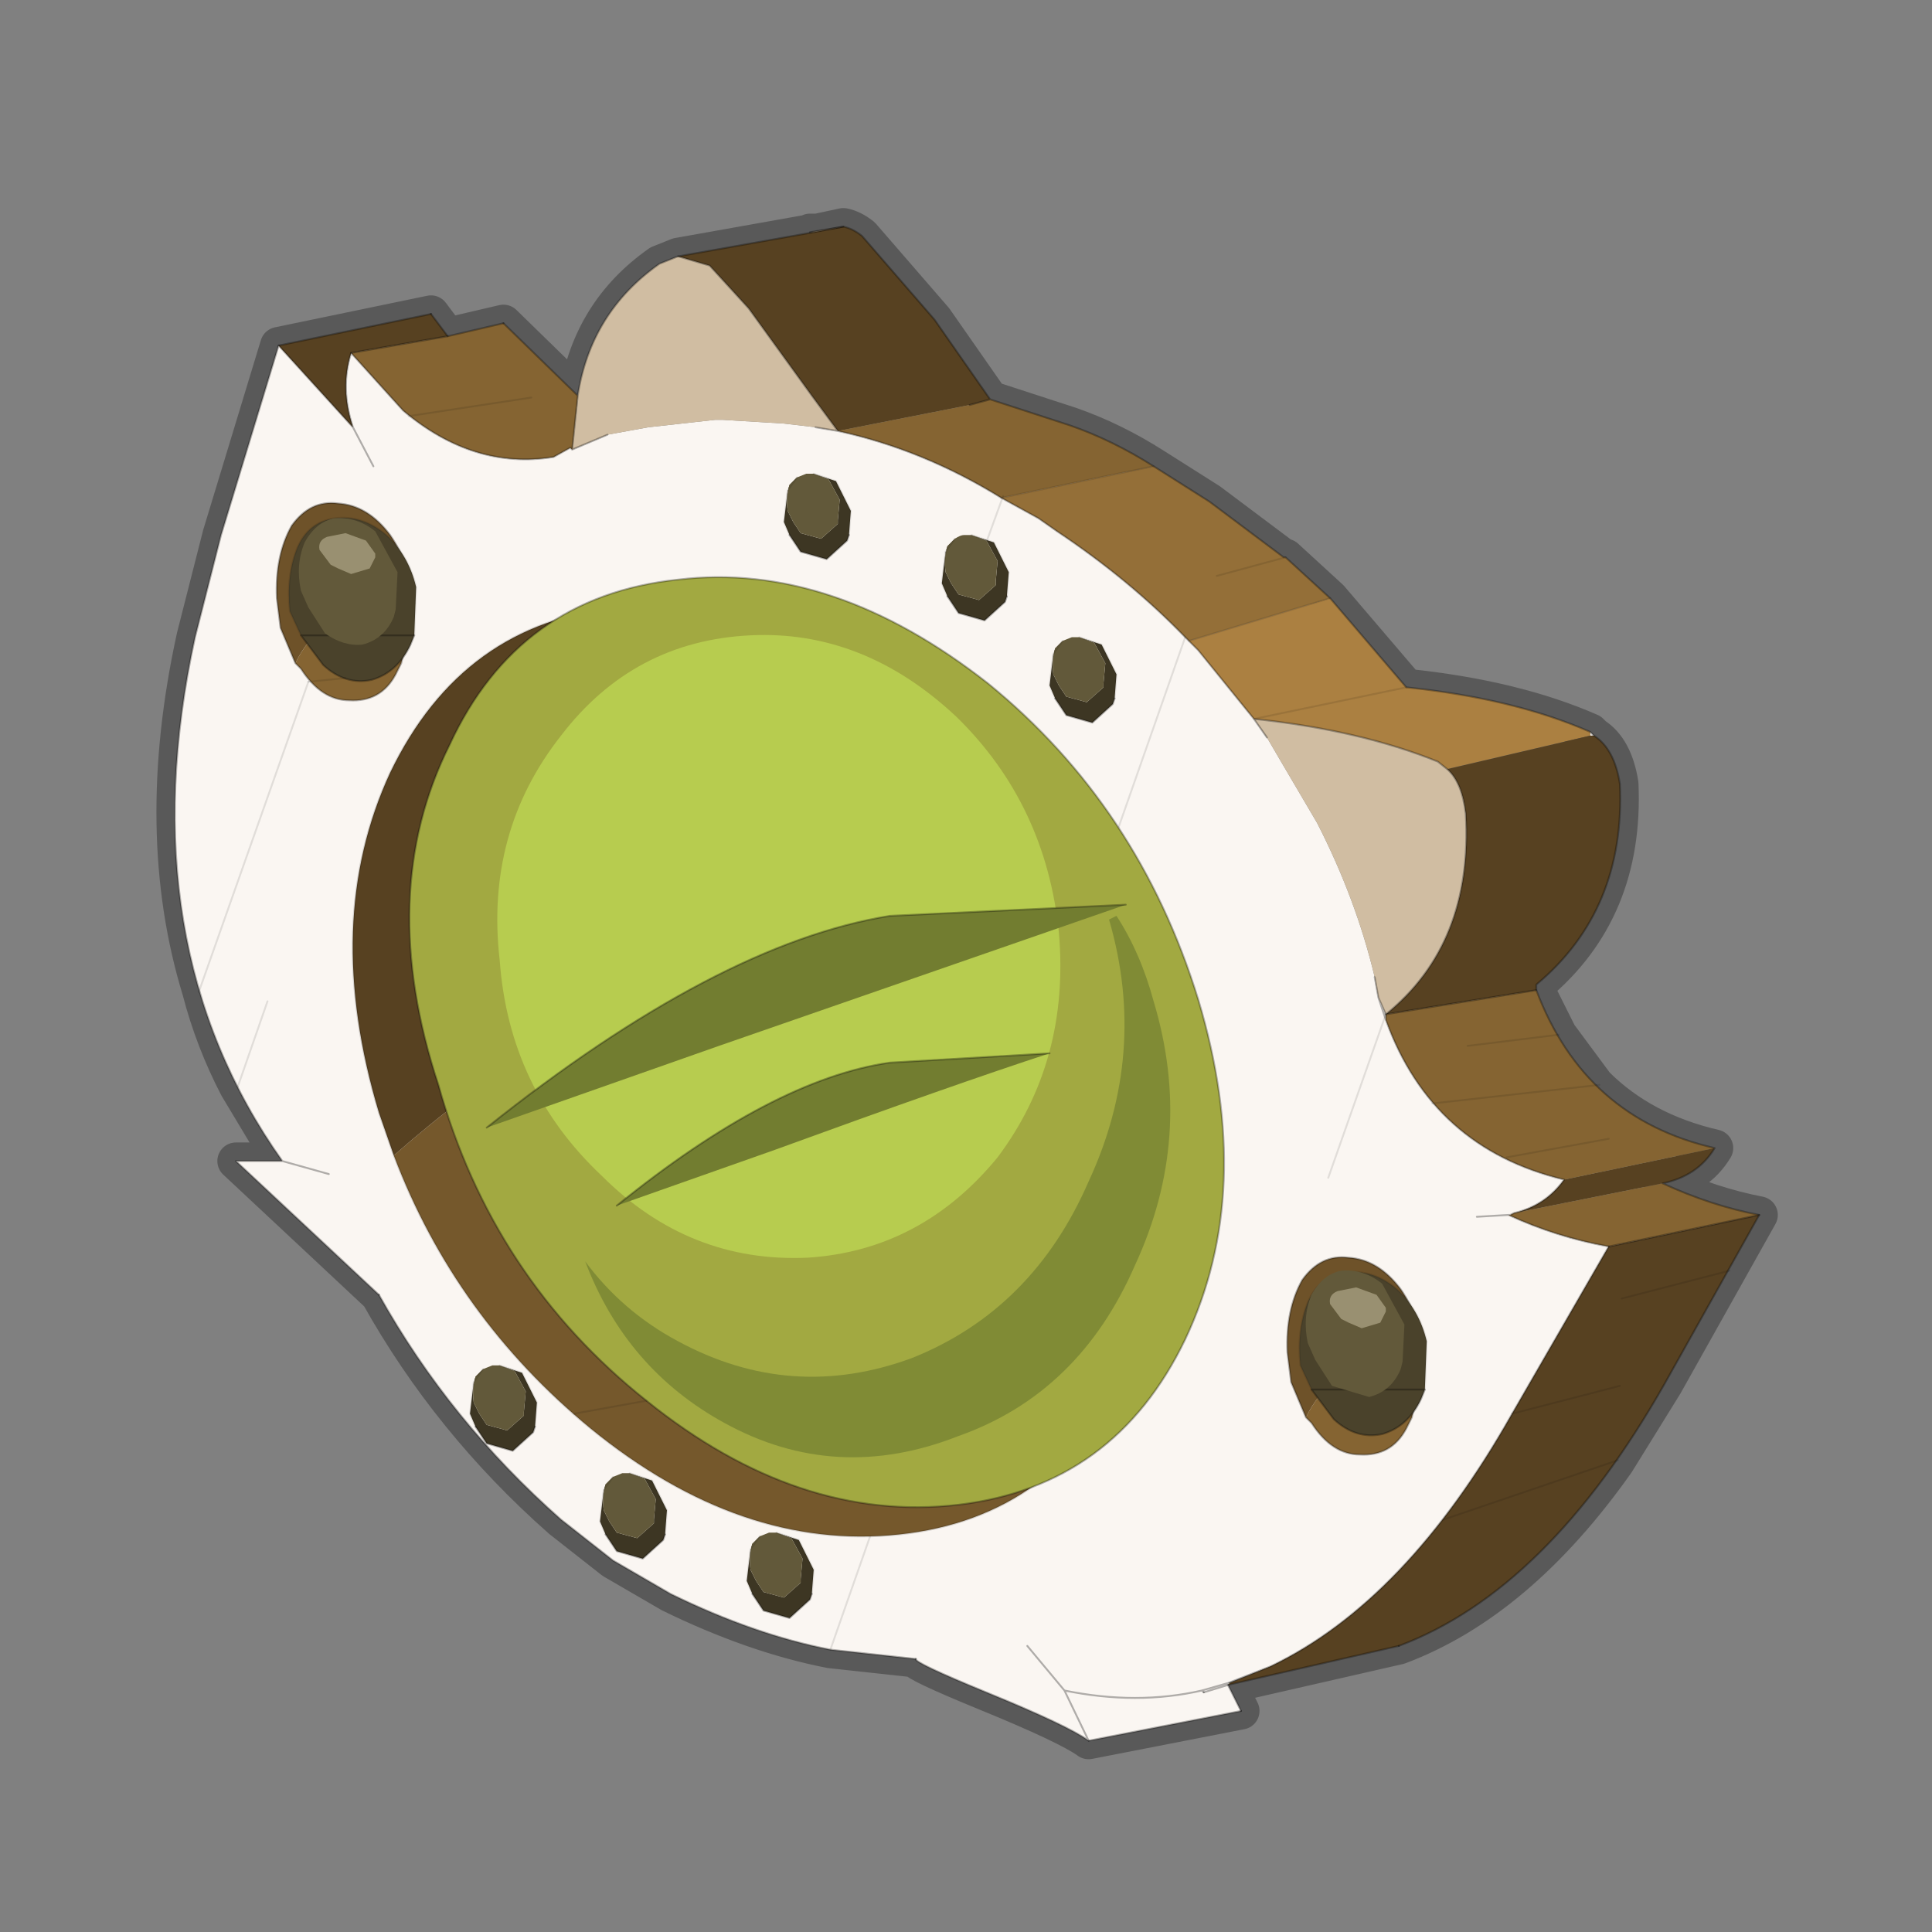 <?xml version="1.0" encoding="UTF-8" standalone="no"?>
<svg xmlns:xlink="http://www.w3.org/1999/xlink" height="520.0px" width="520.0px" xmlns="http://www.w3.org/2000/svg">
  <rect width="100%" height="100%" fill="#808080" stroke="none"/>
  <g transform="matrix(10.0, 0.0, 0.0, 10.0, 0.0, 0.0)">
    <use height="52.0" transform="matrix(1.0, 0.0, 0.0, 1.0, 0.0, 0.0)" width="52.0" xlink:href="#shape0"/>
  </g>
  <defs>
    <g id="shape0" transform="matrix(1.0, 0.0, 0.0, 1.0, 0.0, 0.0)">
      <path d="M52.0 0.0 L52.0 52.0 0.0 52.0 0.0 0.0 52.0 0.0" fill="#33cc33" fill-opacity="0.0" fill-rule="evenodd" stroke="none"/>
      <path d="M42.8 19.7 Q40.75 18.8 37.85 18.5 L35.8 16.1 34.6 15.0 34.55 15.0 32.55 13.5 31.05 12.55 Q29.95 11.85 28.8 11.45 L26.65 10.75 25.15 8.6 23.2 6.35 Q22.95 6.15 22.7 6.1 L22.0 6.25 21.8 6.25 21.9 6.25 18.25 6.9 17.75 7.1 Q15.9 8.4 15.55 10.65 L13.55 8.7 12.05 9.05 11.6 8.45 7.5 9.3 5.95 14.4 5.25 17.15 Q4.1 22.4 5.4 26.65 5.75 28.0 6.4 29.25 L7.6 31.25 6.35 31.25 8.65 33.4 10.2 34.85 Q12.1 38.25 15.1 40.9 L16.5 42.0 18.05 42.9 Q20.3 44.0 22.35 44.4 L24.65 44.65 Q24.6 44.75 26.55 45.55 28.75 46.45 29.3 46.85 L33.4 46.05 33.05 45.35 37.65 44.3 Q40.85 43.1 43.5 39.35 L44.8 37.25 47.35 32.7 Q46.05 32.45 44.75 31.85 45.7 31.65 46.15 30.9 44.2 30.45 42.95 29.2 L41.95 27.85 41.35 26.65 41.35 26.5 Q43.75 24.5 43.6 21.1 43.45 20.15 42.9 19.8 L42.8 19.7 M33.1 45.3 L33.05 45.3 34.2 44.85 33.1 45.3" fill="none" stroke="#000000" stroke-linecap="round" stroke-linejoin="round" stroke-opacity="0.302" stroke-width="1.0"/>
      <path d="M42.8 19.8 L42.8 19.7 42.9 19.8 42.8 19.8 M32.0 17.25 L32.25 17.5 33.75 19.35 34.1 19.85 34.45 20.45 35.45 22.15 Q36.5 24.2 37.0 26.3 L37.1 26.85 37.3 27.45 37.1 26.85 37.3 27.3 37.3 27.45 Q38.55 30.9 42.1 31.75 41.6 32.45 40.75 32.65 L40.65 32.7 40.6 32.7 39.75 32.75 40.6 32.7 Q41.9 33.3 43.3 33.55 L40.7 38.05 Q37.85 43.1 34.2 44.85 L33.05 45.3 33.1 45.3 33.05 45.35 32.4 45.55 33.05 45.35 32.4 45.55 33.05 45.35 33.05 45.3 33.05 45.35 33.4 46.05 29.3 46.85 Q28.75 46.45 26.55 45.55 24.6 44.75 24.65 44.65 L22.35 44.4 Q20.3 44.0 18.05 42.9 L16.5 42.0 15.1 40.9 Q12.1 38.25 10.2 34.85 L8.65 33.4 6.35 31.25 7.6 31.25 Q3.45 25.4 5.25 17.15 L5.95 14.4 7.5 9.3 9.5 11.5 Q9.15 10.45 9.45 9.5 L10.85 11.05 Q12.75 12.65 14.9 12.3 L15.35 12.05 15.4 12.1 16.35 11.7 17.45 11.5 19.25 11.3 19.45 11.3 21.1 11.4 21.95 11.5 22.55 11.6 Q24.85 12.1 26.95 13.4 L27.95 13.95 28.45 14.3 Q30.4 15.6 31.9 17.15 L32.0 17.25 M32.4 45.55 L33.05 45.35 32.4 45.55 32.35 45.5 Q30.6 45.9 28.65 45.5 L29.3 46.85 28.65 45.5 Q30.6 45.9 32.35 45.5 L32.4 45.55 M28.65 45.5 L27.65 44.3 28.65 45.5 M32.35 45.5 L33.05 45.3 32.35 45.5 M22.35 44.4 L31.9 17.15 22.35 44.4 M10.05 12.55 L9.5 11.5 10.05 12.55 M7.6 31.25 L8.85 31.6 7.6 31.25" fill="#faf6f2" fill-rule="evenodd" stroke="none"/>
      <path d="M42.8 19.7 L42.8 19.8 38.95 20.7 38.7 20.5 Q36.6 19.65 33.75 19.35 L32.25 17.5 32.0 17.25 35.8 16.1 37.85 18.5 Q40.75 18.8 42.8 19.7" fill="#ab8041" fill-rule="evenodd" stroke="none"/>
      <path d="M42.8 19.8 L42.9 19.8 Q43.45 20.15 43.6 21.1 43.75 24.5 41.35 26.5 L41.35 26.65 37.3 27.3 Q39.65 25.4 39.45 21.9 39.35 21.05 38.95 20.7 L42.8 19.8 M46.15 30.9 Q45.7 31.65 44.75 31.85 L40.75 32.65 Q41.6 32.45 42.1 31.75 L46.15 30.9 M47.35 32.7 L44.8 37.25 Q41.65 42.8 37.65 44.3 L33.05 45.35 33.1 45.3 34.2 44.85 Q37.85 43.1 40.7 38.05 L43.3 33.55 47.35 32.7 M7.5 9.3 L11.6 8.45 12.05 9.05 9.45 9.5 Q9.15 10.45 9.5 11.5 L7.5 9.3 M18.25 6.9 L21.9 6.25 21.8 6.25 22.7 6.1 Q22.95 6.15 23.2 6.35 L25.15 8.6 26.65 10.75 26.1 10.9 22.55 11.6 21.85 10.65 20.15 8.3 19.1 7.15 18.25 6.9" fill="#574121" fill-rule="evenodd" stroke="none"/>
      <path d="M33.75 19.35 Q36.6 19.65 38.7 20.5 L38.95 20.7 Q39.35 21.05 39.45 21.9 39.65 25.4 37.3 27.3 L37.1 26.85 37.0 26.3 Q36.5 24.2 35.45 22.15 L34.45 20.45 34.1 19.85 33.75 19.35 M15.55 10.65 Q15.9 8.4 17.75 7.1 L18.25 6.9 19.1 7.15 20.15 8.3 21.85 10.65 22.55 11.6 21.95 11.5 21.1 11.4 19.45 11.3 19.25 11.3 17.45 11.5 16.35 11.7 15.4 12.1 15.55 10.65 M21.9 6.25 L22.7 6.1 21.8 6.25 21.9 6.25" fill="#d0bda2" fill-rule="evenodd" stroke="none"/>
      <path d="M41.35 26.65 Q42.65 30.1 46.15 30.9 L42.1 31.75 Q38.55 30.9 37.3 27.45 L37.3 27.3 41.35 26.65 M44.75 31.85 Q46.05 32.45 47.35 32.7 L43.3 33.55 Q41.9 33.3 40.6 32.7 L40.65 32.7 40.75 32.65 44.75 31.85 M12.05 9.05 L13.55 8.7 15.55 10.65 15.4 12.1 15.35 12.05 14.9 12.3 Q12.75 12.65 10.85 11.05 L9.45 9.5 12.05 9.05 M26.65 10.75 L28.8 11.45 Q29.95 11.85 31.05 12.55 L26.95 13.4 Q24.85 12.1 22.55 11.6 L26.1 10.9 26.65 10.75" fill="#856432" fill-rule="evenodd" stroke="none"/>
      <path d="M35.8 16.1 L32.0 17.25 31.9 17.15 Q30.4 15.6 28.45 14.3 L27.95 13.95 26.95 13.4 31.05 12.55 32.55 13.5 34.55 15.0 34.6 15.0 35.8 16.1 M32.75 15.5 L34.6 15.0 32.75 15.5" fill="#946f38" fill-rule="evenodd" stroke="none"/>
      <path d="M42.9 19.8 L42.8 19.7 Q40.75 18.8 37.85 18.5 L35.8 16.1 M32.0 17.25 L32.25 17.5 33.75 19.35 Q36.6 19.65 38.7 20.5 L38.95 20.7 Q39.35 21.05 39.45 21.9 39.65 25.4 37.3 27.3 L37.1 26.85 37.0 26.3 M42.9 19.8 Q43.45 20.15 43.6 21.1 43.75 24.5 41.35 26.5 L41.35 26.65 Q42.65 30.1 46.15 30.9 45.7 31.65 44.75 31.85 46.05 32.45 47.35 32.7 L44.8 37.25 Q41.65 42.8 37.65 44.3 M33.05 45.35 L33.4 46.05 M29.3 46.85 Q28.75 46.45 26.55 45.55 24.6 44.75 24.65 44.65 M10.2 34.85 L8.65 33.4 6.35 31.25 7.6 31.25 Q3.45 25.4 5.25 17.15 L5.95 14.4 7.5 9.3 9.5 11.5 10.05 12.55 M11.6 8.45 L12.05 9.05 M13.55 8.7 L15.55 10.65 Q15.9 8.4 17.75 7.1 L18.25 6.9 19.1 7.15 20.15 8.3 21.85 10.65 22.55 11.6 Q24.85 12.1 26.95 13.4 L27.95 13.95 28.45 14.3 Q30.4 15.6 31.9 17.15 M22.7 6.1 Q22.95 6.15 23.2 6.35 L25.15 8.6 26.65 10.75 28.8 11.45 Q29.95 11.85 31.05 12.55 L32.55 13.5 34.55 15.0 34.6 15.0 35.8 16.1 M34.1 19.85 L33.75 19.35 M37.1 26.85 L37.3 27.45 37.3 27.3 M39.75 32.75 L40.6 32.7 40.65 32.7 40.75 32.65 Q41.6 32.45 42.1 31.75 38.55 30.9 37.3 27.45 M43.3 33.55 L40.7 38.05 Q37.85 43.1 34.2 44.85 L33.05 45.3 33.05 45.35 M40.6 32.7 Q41.9 33.3 43.3 33.55 M32.4 45.55 L32.35 45.5 Q30.6 45.9 28.65 45.5 L29.3 46.85 M33.05 45.3 L32.35 45.5 M27.65 44.3 L28.65 45.5 M26.1 10.9 L26.65 10.75 M22.7 6.1 L21.8 6.25 M32.0 17.25 L31.9 17.15 M16.35 11.7 L15.4 12.1 15.35 12.05 14.9 12.3 Q12.75 12.65 10.85 11.05 L9.45 9.5 Q9.15 10.45 9.5 11.5 M22.55 11.6 L21.95 11.5 M15.4 12.1 L15.55 10.65 M8.85 31.6 L7.6 31.25" fill="none" stroke="#000000" stroke-linecap="round" stroke-linejoin="round" stroke-opacity="0.302" stroke-width="0.05"/>
      <path d="M37.65 44.3 L33.05 45.35 32.4 45.55 33.05 45.35 32.4 45.55 M33.4 46.05 L29.3 46.85 M24.65 44.65 L22.35 44.4 Q20.3 44.0 18.05 42.9 L16.5 42.0 15.1 40.9 Q12.1 38.25 10.2 34.85 M7.5 9.3 L11.6 8.45 M12.05 9.05 L13.55 8.7 M18.25 6.9 L21.9 6.25 22.7 6.1 M37.3 27.3 L41.35 26.65 M43.3 33.55 L47.35 32.7 M9.45 9.5 L12.05 9.05" fill="none" stroke="#000000" stroke-linecap="round" stroke-linejoin="round" stroke-opacity="0.302" stroke-width="0.05"/>
      <path d="M35.8 16.1 L32.0 17.25 M31.9 17.15 L22.35 44.4 M34.6 15.0 L32.75 15.5 M26.95 13.4 L31.05 12.55" fill="none" stroke="#000000" stroke-linecap="round" stroke-linejoin="round" stroke-opacity="0.102" stroke-width="0.05"/>
      <path d="M10.6 31.1 Q18.3 24.3 28.8 23.45 30.0 25.35 30.7 27.65 32.3 32.85 30.4 36.8 28.45 40.85 24.2 41.3 19.95 41.75 15.9 38.45 12.25 35.45 10.6 31.1" fill="#75582c" fill-rule="evenodd" stroke="none"/>
      <path d="M28.8 23.45 Q18.3 24.3 10.6 31.1 L10.2 29.95 Q8.65 24.8 10.5 20.8 12.45 16.75 16.65 16.35 20.95 15.9 25.1 19.2 27.35 21.05 28.8 23.45" fill="#574121" fill-rule="evenodd" stroke="none"/>
      <path d="M28.8 23.45 Q27.35 21.05 25.1 19.2 20.95 15.9 16.65 16.35 12.45 16.75 10.5 20.8 8.65 24.8 10.2 29.95 L10.6 31.1 Q12.25 35.45 15.9 38.45 19.95 41.75 24.2 41.3 28.45 40.85 30.4 36.8 32.3 32.85 30.7 27.65 30.0 25.35 28.8 23.45 Z" fill="none" stroke="#000000" stroke-linecap="round" stroke-linejoin="round" stroke-opacity="0.153" stroke-width="0.05"/>
      <path d="M32.25 26.9 Q33.8 32.05 31.9 36.05 30.0 40.0 25.8 40.5 21.5 41.0 17.4 37.7 13.25 34.4 11.8 29.2 10.1 24.05 12.1 20.05 13.95 16.05 18.25 15.6 22.4 15.1 26.6 18.4 30.65 21.7 32.25 26.9" fill="#a2a941" fill-rule="evenodd" stroke="none"/>
      <path d="M32.25 26.9 Q33.8 32.05 31.9 36.05 30.0 40.0 25.8 40.5 21.5 41.0 17.4 37.7 13.25 34.4 11.8 29.2 10.1 24.05 12.1 20.05 13.95 16.05 18.25 15.6 22.4 15.1 26.6 18.4 30.65 21.7 32.25 26.9 Z" fill="none" stroke="#000000" stroke-linecap="round" stroke-linejoin="round" stroke-opacity="0.302" stroke-width="0.05"/>
      <path d="M28.5 25.1 Q28.8 28.55 26.85 31.15 24.8 33.65 21.75 33.85 18.55 34.0 16.2 31.65 13.7 29.3 13.45 25.85 13.05 22.4 15.1 19.8 17.05 17.25 20.2 17.1 23.25 16.95 25.75 19.3 28.15 21.65 28.5 25.1" fill="#b7cc4f" fill-rule="evenodd" stroke="none"/>
      <path d="M30.3 24.35 L19.35 28.15 13.1 30.35 Q19.3 25.4 23.95 24.65 L30.3 24.35" fill="#727d30" fill-rule="evenodd" stroke="none"/>
      <path d="M30.3 24.35 L23.95 24.65 Q19.3 25.4 13.1 30.35" fill="none" stroke="#000000" stroke-linecap="round" stroke-linejoin="round" stroke-opacity="0.302" stroke-width="0.05"/>
      <path d="M16.6 32.45 Q20.8 29.05 23.95 28.6 L28.25 28.35 Q25.65 29.2 20.85 30.95 L16.6 32.45" fill="#727d30" fill-rule="evenodd" stroke="none"/>
      <path d="M28.25 28.35 L23.95 28.6 Q20.8 29.05 16.6 32.45" fill="none" stroke="#000000" stroke-linecap="round" stroke-linejoin="round" stroke-opacity="0.302" stroke-width="0.05"/>
      <path d="M30.05 24.65 Q30.7 25.65 31.05 26.95 32.15 30.6 30.55 34.05 29.05 37.5 25.8 38.65 22.5 39.95 19.5 38.3 16.85 36.85 15.75 33.95 16.75 35.3 18.25 36.1 21.3 37.75 24.55 36.55 27.8 35.25 29.3 31.8 30.9 28.35 29.85 24.75 L30.05 24.65" fill="#5f6e2a" fill-opacity="0.502" fill-rule="evenodd" stroke="none"/>
      <path d="M38.55 29.7 L43.05 29.2" fill="none" stroke="#000000" stroke-linecap="round" stroke-linejoin="round" stroke-opacity="0.102" stroke-width="0.05"/>
      <path d="M41.95 27.85 L39.5 28.15" fill="none" stroke="#000000" stroke-linecap="round" stroke-linejoin="round" stroke-opacity="0.102" stroke-width="0.05"/>
      <path d="M11.0 11.2 L14.3 10.7" fill="none" stroke="#000000" stroke-linecap="round" stroke-linejoin="round" stroke-opacity="0.102" stroke-width="0.05"/>
      <path d="M40.55 31.15 L43.3 30.65" fill="none" stroke="#000000" stroke-linecap="round" stroke-linejoin="round" stroke-opacity="0.102" stroke-width="0.05"/>
      <path d="M38.85 40.9 L43.55 39.3" fill="none" stroke="#000000" stroke-linecap="round" stroke-linejoin="round" stroke-opacity="0.102" stroke-width="0.05"/>
      <path d="M40.7 38.05 L43.6 37.3" fill="none" stroke="#000000" stroke-linecap="round" stroke-linejoin="round" stroke-opacity="0.102" stroke-width="0.05"/>
      <path d="M46.55 34.2 L43.65 34.95" fill="none" stroke="#000000" stroke-linecap="round" stroke-linejoin="round" stroke-opacity="0.102" stroke-width="0.05"/>
      <path d="M33.75 19.35 L37.85 18.5" fill="none" stroke="#000000" stroke-linecap="round" stroke-linejoin="round" stroke-opacity="0.102" stroke-width="0.05"/>
      <path d="M15.45 38.05 L17.4 37.7" fill="none" stroke="#000000" stroke-linecap="round" stroke-linejoin="round" stroke-opacity="0.102" stroke-width="0.05"/>
      <path d="M27.0 13.35 L26.0 16.1" fill="none" stroke="#000000" stroke-linecap="round" stroke-linejoin="round" stroke-opacity="0.102" stroke-width="0.05"/>
      <path d="M37.3 27.3 L35.75 31.7" fill="none" stroke="#000000" stroke-linecap="round" stroke-linejoin="round" stroke-opacity="0.102" stroke-width="0.05"/>
      <path d="M11.1 16.5 L10.8 17.85 10.65 18.15 Q10.25 18.9 9.4 18.85 8.65 18.85 8.1 18.0 L7.95 17.85 Q8.55 16.6 9.9 16.45 L11.1 16.5" fill="#856432" fill-rule="evenodd" stroke="none"/>
      <path d="M7.95 17.85 L7.55 16.9 7.45 16.1 Q7.4 14.95 7.85 14.15 8.35 13.45 9.1 13.55 9.9 13.6 10.5 14.4 11.05 15.2 11.15 16.25 L11.1 16.5 9.9 16.45 Q8.55 16.6 7.95 17.85" fill="#6e5229" fill-rule="evenodd" stroke="none"/>
      <path d="M7.95 17.85 L7.55 16.9 7.45 16.1 Q7.4 14.95 7.85 14.15 8.35 13.45 9.1 13.55 9.9 13.6 10.5 14.4 11.05 15.2 11.15 16.25 L11.1 16.5 10.8 17.85 10.65 18.15 Q10.25 18.9 9.4 18.85 8.65 18.85 8.1 18.0 L7.95 17.85 Z" fill="none" stroke="#000000" stroke-linecap="round" stroke-linejoin="round" stroke-opacity="0.302" stroke-width="0.05"/>
      <path d="M11.15 17.1 L11.05 17.35 Q10.7 18.1 10.0 18.3 9.3 18.45 8.7 17.9 L8.1 17.1 7.8 16.45 Q7.7 15.5 8.0 14.75 8.3 14.05 9.0 13.95 9.75 13.85 10.4 14.4 11.0 14.95 11.2 15.8 L11.15 17.1" fill="#4a422b" fill-rule="evenodd" stroke="none"/>
      <path d="M8.1 17.1 L7.8 16.45 Q7.7 15.5 8.0 14.75 8.3 14.05 9.0 13.95 9.75 13.85 10.4 14.4 11.0 14.95 11.2 15.8 L11.15 17.1" fill="none" stroke="#000000" stroke-linecap="round" stroke-linejoin="round" stroke-opacity="0.102" stroke-width="0.05"/>
      <path d="M11.15 17.1 L11.05 17.35 Q10.7 18.1 10.0 18.3 9.3 18.45 8.7 17.9 L8.1 17.1 Z" fill="none" stroke="#000000" stroke-linecap="round" stroke-linejoin="round" stroke-opacity="0.302" stroke-width="0.05"/>
      <path d="M10.7 15.4 L10.65 16.4 10.6 16.6 Q10.35 17.2 9.75 17.35 9.25 17.4 8.75 17.05 L8.3 16.35 8.1 15.9 Q7.95 15.2 8.2 14.6 8.5 14.05 9.0 13.95 9.6 13.9 10.1 14.3 L10.7 15.4" fill="#62593a" fill-rule="evenodd" stroke="none"/>
      <path d="M10.1 15.0 L9.95 15.3 9.45 15.45 9.1 15.3 8.9 15.2 8.6 14.8 Q8.55 14.55 8.8 14.45 L9.3 14.35 9.85 14.55 10.1 14.9 10.1 15.0" fill="#999071" fill-rule="evenodd" stroke="none"/>
      <path d="M5.35 26.7 L8.3 18.35" fill="none" stroke="#000000" stroke-linecap="round" stroke-linejoin="round" stroke-opacity="0.102" stroke-width="0.05"/>
      <path d="M8.3 18.35 L9.3 18.25" fill="none" stroke="#000000" stroke-linecap="round" stroke-linejoin="round" stroke-opacity="0.102" stroke-width="0.05"/>
      <path d="M6.4 29.25 L7.2 26.95" fill="none" stroke="#000000" stroke-linecap="round" stroke-linejoin="round" stroke-opacity="0.102" stroke-width="0.05"/>
      <path d="M35.15 38.15 Q35.75 36.9 37.1 36.75 L38.3 36.8 38.0 38.15 37.85 38.45 Q37.45 39.2 36.6 39.15 35.85 39.15 35.3 38.3 L35.15 38.15" fill="#856432" fill-rule="evenodd" stroke="none"/>
      <path d="M38.3 36.8 L37.1 36.75 Q35.75 36.9 35.15 38.15 L34.75 37.2 34.65 36.4 Q34.6 35.25 35.05 34.45 35.55 33.75 36.3 33.85 37.1 33.9 37.7 34.7 38.25 35.5 38.35 36.55 L38.3 36.8" fill="#6e5229" fill-rule="evenodd" stroke="none"/>
      <path d="M35.15 38.15 L35.3 38.3 Q35.85 39.15 36.6 39.15 37.45 39.2 37.85 38.45 L38.0 38.15 38.3 36.8 38.35 36.55 Q38.25 35.5 37.7 34.7 37.1 33.9 36.3 33.85 35.55 33.75 35.05 34.45 34.6 35.25 34.65 36.4 L34.75 37.2 35.15 38.15 Z" fill="none" stroke="#000000" stroke-linecap="round" stroke-linejoin="round" stroke-opacity="0.302" stroke-width="0.05"/>
      <path d="M38.35 37.4 L38.25 37.65 Q37.9 38.4 37.2 38.6 36.5 38.75 35.9 38.2 L35.3 37.4 35.0 36.75 Q34.9 35.8 35.2 35.05 35.5 34.35 36.2 34.25 36.95 34.15 37.6 34.7 38.2 35.25 38.4 36.1 L38.35 37.4" fill="#4a422b" fill-rule="evenodd" stroke="none"/>
      <path d="M35.3 37.4 L35.0 36.75 Q34.9 35.8 35.2 35.05 35.5 34.35 36.2 34.25 36.95 34.15 37.6 34.7 38.2 35.25 38.4 36.1 L38.35 37.4" fill="none" stroke="#000000" stroke-linecap="round" stroke-linejoin="round" stroke-opacity="0.102" stroke-width="0.05"/>
      <path d="M38.35 37.4 L38.25 37.65 Q37.9 38.4 37.2 38.6 36.5 38.75 35.9 38.2 L35.3 37.4 Z" fill="none" stroke="#000000" stroke-linecap="round" stroke-linejoin="round" stroke-opacity="0.302" stroke-width="0.05"/>
      <path d="M37.8 35.65 L37.75 36.65 37.7 36.85 Q37.45 37.45 36.85 37.6 L35.85 37.3 35.4 36.6 35.2 36.15 Q35.05 35.45 35.3 34.85 35.6 34.3 36.1 34.2 36.7 34.15 37.2 34.55 L37.8 35.65" fill="#62593a" fill-rule="evenodd" stroke="none"/>
      <path d="M37.3 35.3 L37.15 35.6 36.65 35.75 36.3 35.6 36.1 35.5 35.8 35.1 Q35.75 34.85 36.0 34.75 L36.5 34.65 37.05 34.85 37.3 35.2 37.3 35.3" fill="#999071" fill-rule="evenodd" stroke="none"/>
      <path d="M16.5 39.75 L16.3 39.95 Q16.2 40.25 16.25 40.65 L16.4 40.95 16.6 41.25 17.15 41.4 17.6 41.0 17.6 40.9 17.65 40.35 17.35 39.8 16.95 39.65 17.55 39.85 17.95 40.65 17.9 41.3 17.85 41.45 17.3 41.95 16.6 41.75 16.3 41.3 16.15 40.95 16.25 40.1 16.5 39.75" fill="#3d3623" fill-rule="evenodd" stroke="none"/>
      <path d="M16.95 39.65 L17.35 39.8 17.65 40.35 17.6 40.9 17.6 41.0 17.15 41.4 16.6 41.25 16.4 40.95 16.25 40.65 Q16.2 40.25 16.3 39.95 L16.5 39.75 16.75 39.65 16.95 39.65" fill="#62593a" fill-rule="evenodd" stroke="none"/>
      <path d="M16.5 39.75 L16.25 40.1 16.15 40.95 16.3 41.3 M17.9 41.3 L17.95 40.65 17.55 39.85 16.95 39.65" fill="none" stroke="#000000" stroke-linecap="round" stroke-linejoin="round" stroke-opacity="0.102" stroke-width="0.05"/>
      <path d="M16.3 41.3 L16.6 41.75 17.3 41.95 17.85 41.45 17.9 41.3" fill="none" stroke="#000000" stroke-linecap="round" stroke-linejoin="round" stroke-opacity="0.302" stroke-width="0.05"/>
      <path d="M26.15 14.4 L26.75 14.6 27.15 15.4 27.1 16.05 27.05 16.2 26.5 16.7 25.8 16.5 25.5 16.05 25.35 15.7 25.45 14.85 25.7 14.5 25.5 14.7 Q25.4 15.0 25.45 15.4 L25.6 15.7 25.8 16.0 26.35 16.15 26.8 15.75 26.8 15.65 26.85 15.1 26.55 14.55 26.15 14.4" fill="#3d3623" fill-rule="evenodd" stroke="none"/>
      <path d="M25.7 14.5 Q25.85 14.4 25.95 14.4 L26.15 14.4 26.55 14.55 26.85 15.1 26.8 15.65 26.8 15.75 26.35 16.15 25.8 16.0 25.6 15.7 25.45 15.4 Q25.4 15.0 25.5 14.7 L25.7 14.5" fill="#62593a" fill-rule="evenodd" stroke="none"/>
      <path d="M26.15 14.4 L26.75 14.6 27.15 15.4 27.1 16.05 M25.5 16.05 L25.35 15.7 25.45 14.85 25.7 14.5" fill="none" stroke="#000000" stroke-linecap="round" stroke-linejoin="round" stroke-opacity="0.102" stroke-width="0.05"/>
      <path d="M27.1 16.05 L27.05 16.2 26.5 16.7 25.8 16.5 25.5 16.05" fill="none" stroke="#000000" stroke-linecap="round" stroke-linejoin="round" stroke-opacity="0.302" stroke-width="0.05"/>
      <path d="M21.45 12.85 L21.25 13.05 Q21.15 13.35 21.2 13.75 L21.35 14.05 21.55 14.35 22.1 14.5 22.55 14.1 22.55 14.0 22.6 13.45 22.3 12.9 21.9 12.75 22.5 12.95 22.9 13.75 22.85 14.4 22.8 14.55 22.25 15.05 21.55 14.85 21.25 14.4 21.1 14.05 21.2 13.2 21.45 12.85" fill="#3d3623" fill-rule="evenodd" stroke="none"/>
      <path d="M21.9 12.75 L22.3 12.9 22.6 13.45 22.55 14.0 22.55 14.1 22.1 14.5 21.55 14.35 21.35 14.05 21.2 13.75 Q21.15 13.35 21.25 13.05 L21.45 12.85 21.7 12.75 21.9 12.75" fill="#62593a" fill-rule="evenodd" stroke="none"/>
      <path d="M21.45 12.85 L21.2 13.2 21.1 14.05 21.25 14.4 M22.85 14.4 L22.9 13.75 22.5 12.95 21.9 12.75" fill="none" stroke="#000000" stroke-linecap="round" stroke-linejoin="round" stroke-opacity="0.102" stroke-width="0.05"/>
      <path d="M21.25 14.4 L21.55 14.85 22.25 15.05 22.8 14.55 22.85 14.4" fill="none" stroke="#000000" stroke-linecap="round" stroke-linejoin="round" stroke-opacity="0.302" stroke-width="0.05"/>
      <path d="M13.45 36.75 L14.05 36.95 14.45 37.75 14.4 38.4 14.35 38.55 13.8 39.05 13.1 38.85 12.8 38.4 12.65 38.05 12.75 37.2 13.0 36.85 12.8 37.05 Q12.7 37.35 12.75 37.75 L12.9 38.05 13.1 38.35 13.65 38.5 14.1 38.1 14.1 38.0 14.15 37.45 13.85 36.9 13.45 36.75" fill="#3d3623" fill-rule="evenodd" stroke="none"/>
      <path d="M13.0 36.85 L13.25 36.75 13.45 36.75 13.85 36.9 14.15 37.45 14.1 38.0 14.1 38.1 13.65 38.5 13.1 38.35 12.9 38.05 12.75 37.75 Q12.7 37.35 12.8 37.05 L13.0 36.85" fill="#62593a" fill-rule="evenodd" stroke="none"/>
      <path d="M13.45 36.75 L14.05 36.95 14.45 37.75 14.4 38.4 M12.8 38.4 L12.65 38.05 12.75 37.2 13.0 36.85" fill="none" stroke="#000000" stroke-linecap="round" stroke-linejoin="round" stroke-opacity="0.102" stroke-width="0.05"/>
      <path d="M14.4 38.4 L14.35 38.55 13.8 39.05 13.1 38.85 12.8 38.4" fill="none" stroke="#000000" stroke-linecap="round" stroke-linejoin="round" stroke-opacity="0.302" stroke-width="0.05"/>
      <path d="M20.45 41.35 L20.25 41.55 Q20.15 41.85 20.2 42.25 L20.35 42.55 20.55 42.85 21.1 43.0 21.55 42.6 21.55 42.5 21.6 41.95 21.3 41.4 20.9 41.25 21.5 41.45 21.9 42.25 21.85 42.9 21.8 43.05 21.25 43.55 20.55 43.35 20.25 42.9 20.1 42.55 20.2 41.7 20.45 41.35" fill="#3d3623" fill-rule="evenodd" stroke="none"/>
      <path d="M20.9 41.25 L21.3 41.4 21.6 41.95 21.55 42.5 21.55 42.6 21.1 43.0 20.55 42.85 20.35 42.55 20.2 42.25 Q20.15 41.85 20.25 41.55 L20.45 41.35 20.7 41.25 20.9 41.25" fill="#62593a" fill-rule="evenodd" stroke="none"/>
      <path d="M20.45 41.35 L20.2 41.7 20.1 42.55 20.25 42.9 M21.85 42.9 L21.9 42.25 21.5 41.45 20.9 41.25" fill="none" stroke="#000000" stroke-linecap="round" stroke-linejoin="round" stroke-opacity="0.102" stroke-width="0.05"/>
      <path d="M20.25 42.9 L20.55 43.35 21.25 43.55 21.8 43.05 21.85 42.9" fill="none" stroke="#000000" stroke-linecap="round" stroke-linejoin="round" stroke-opacity="0.302" stroke-width="0.05"/>
      <path d="M29.05 17.15 L29.65 17.35 30.05 18.15 30.0 18.8 29.95 18.95 29.4 19.45 28.7 19.25 28.4 18.8 28.25 18.45 28.35 17.6 28.6 17.25 28.4 17.45 Q28.3 17.75 28.35 18.15 L28.5 18.45 28.7 18.75 29.25 18.9 29.7 18.5 29.7 18.4 29.75 17.85 29.45 17.3 29.05 17.15" fill="#3d3623" fill-rule="evenodd" stroke="none"/>
      <path d="M28.6 17.25 L28.85 17.15 29.05 17.15 29.45 17.3 29.75 17.85 29.7 18.4 29.7 18.5 29.25 18.9 28.7 18.75 28.5 18.45 28.35 18.15 Q28.3 17.75 28.4 17.45 L28.6 17.25" fill="#62593a" fill-rule="evenodd" stroke="none"/>
      <path d="M29.05 17.15 L29.65 17.35 30.05 18.15 30.0 18.8 M28.4 18.8 L28.25 18.45 28.35 17.6 28.6 17.25" fill="none" stroke="#000000" stroke-linecap="round" stroke-linejoin="round" stroke-opacity="0.102" stroke-width="0.05"/>
      <path d="M30.0 18.8 L29.95 18.95 29.4 19.45 28.7 19.25 28.4 18.8" fill="none" stroke="#000000" stroke-linecap="round" stroke-linejoin="round" stroke-opacity="0.302" stroke-width="0.05"/>
    </g>
  </defs>
</svg>
